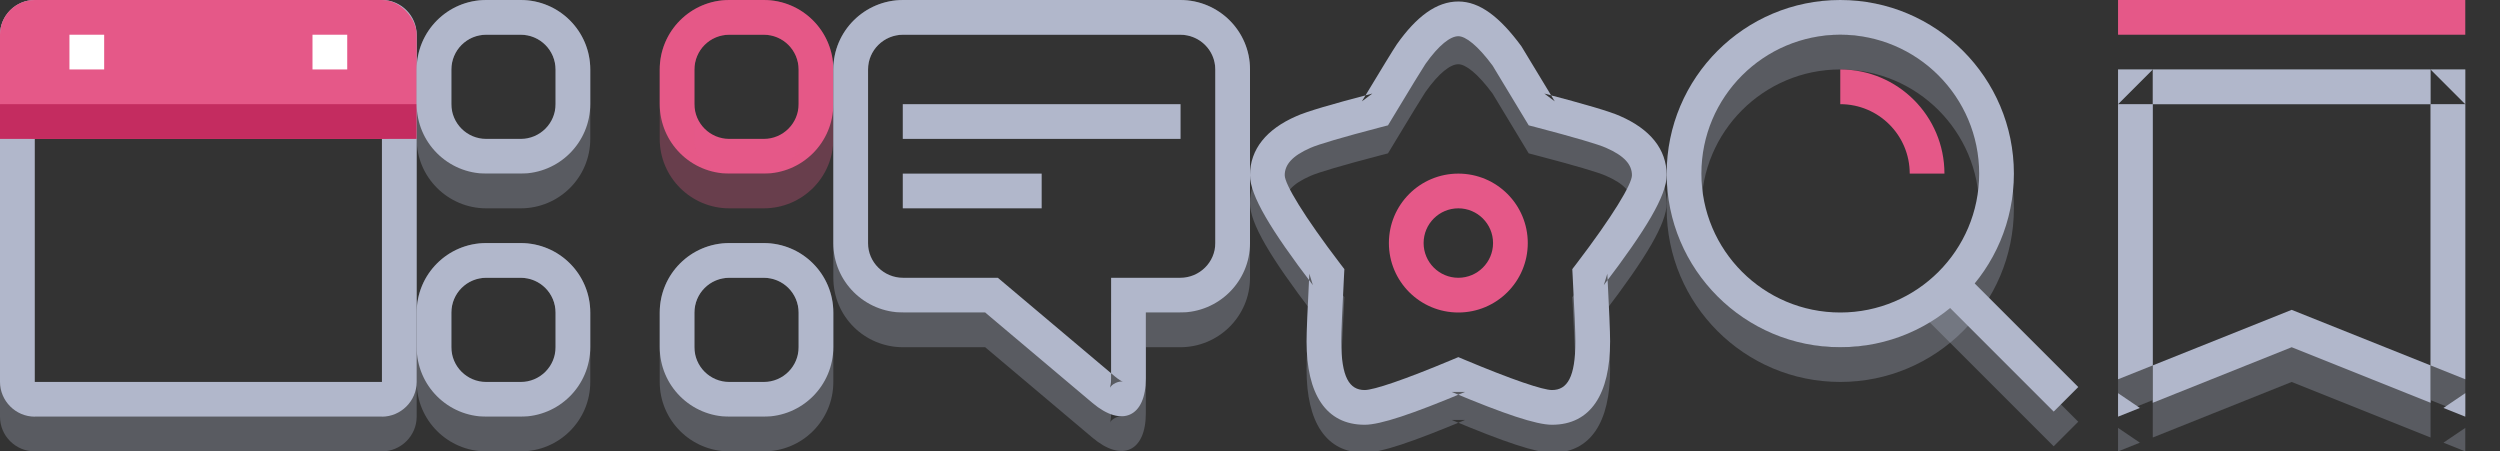 <?xml version="1.0" encoding="UTF-8" standalone="no"?>
<svg width="72px" height="13px" viewBox="0 0 72 13" version="1.1" xmlns="http://www.w3.org/2000/svg" xmlns:xlink="http://www.w3.org/1999/xlink" xmlns:sketch="http://www.bohemiancoding.com/sketch/ns">
    <rect x="0" y="0" width="72" height="13" fill="#333333" stroke="none"/>
    <!-- Generator: Sketch 3.3 (11970) - http://www.bohemiancoding.com/sketch -->
    <title>icon-sprites</title>
    <desc>Created with Sketch.</desc>
    <defs></defs>
    <g id="Page-1" stroke="none" stroke-width="1" fill="none" fill-rule="evenodd" sketch:type="MSPage">
        <g id="icon-sprites" sketch:type="MSArtboardGroup">
            <g id="icon-date" sketch:type="MSLayerGroup">
                <path d="M1,0.999 L1,0.999 L1,12.001 C1,12 1,12 1.002,12 L10.998,12 C10.996,12 11,11.996 11,12.001 L11,0.999 C11,1 11,1 10.998,1 L1.002,1 C1.004,1 1,1.004 1,0.999 L1,0.999 Z M0,0.999 C0,0.447 0.456,0 1.002,0 L10.998,0 C11.551,0 12,0.447 12,0.999 L12,12.001 C12,12.553 11.544,13 10.998,13 L1.002,13 C0.449,13 0,12.553 0,12.001 L0,0.999 L0,0.999 Z" id="Shape" opacity="0.3" fill="#B1B7CB" sketch:type="MSShapeGroup"></path>
                <path d="M1,1.002 L1,1.002 L1,10.998 C1,10.995 1.005,11 1.002,11 L10.998,11 C10.995,11 11,10.995 11,10.998 L11,1.002 C11,1.005 10.995,1 10.998,1 L1.002,1 C1.005,1 1,1.005 1,1.002 L1,1.002 Z M0,1.002 C0,0.449 0.456,0 1.002,0 L10.998,0 C11.551,0 12,0.456 12,1.002 L12,10.998 C12,11.551 11.544,12 10.998,12 L1.002,12 C0.449,12 0,11.544 0,10.998 L0,1.002 L0,1.002 Z" id="Shape" fill="#B1B7CB" sketch:type="MSShapeGroup"></path>
                <rect id="Rectangle-18" fill="#E55888" sketch:type="MSShapeGroup" x="0" y="0" width="12" height="4" rx="1"></rect>
                <rect id="Rectangle-14" fill="#C42C60" sketch:type="MSShapeGroup" x="0" y="3" width="12" height="1"></rect>
                <rect id="Rectangle-15" fill="#FFFFFF" sketch:type="MSShapeGroup" x="2" y="1" width="1" height="1"></rect>
                <rect id="Rectangle-15" fill="#FFFFFF" sketch:type="MSShapeGroup" x="9" y="1" width="1" height="1"></rect>
            </g>
            <g id="icon-category" sketch:type="MSLayerGroup" transform="translate(12, 0)">
                <path d="M1,1.998 L1,1.998 L1,4.002 C1,4.55 1.451,5 2.005,5 L2.995,5 C3.553,5 4,4.554 4,4.002 L4,1.998 C4,1.45 3.549,1 2.995,1 L2.005,1 C1.447,1 1,1.446 1,1.998 L1,1.998 Z M0,1.998 C0,0.894 0.894,0 2.005,0 L2.995,0 C4.102,0 5,0.898 5,1.998 L5,4.002 C5,5.106 4.106,6 2.995,6 L2.005,6 C0.898,6 0,5.102 0,4.002 L0,1.998 L0,1.998 Z" id="Shape" opacity="0.3" fill="#B1B7CB" sketch:type="MSShapeGroup"></path>
                <path d="M8,8.998 L8,8.998 L8,11.002 C8,11.55 8.451,12 9.005,12 L9.995,12 C10.553,12 11,11.554 11,11.002 L11,8.998 C11,8.45 10.549,8 9.995,8 L9.005,8 C8.447,8 8,8.446 8,8.998 L8,8.998 Z M7,8.998 C7,7.894 7.894,7 9.005,7 L9.995,7 C11.102,7 12,7.898 12,8.998 L12,11.002 C12,12.106 11.106,13 9.995,13 L9.005,13 C7.898,13 7,12.102 7,11.002 L7,8.998 L7,8.998 Z" id="Shape" opacity="0.3" fill="#B1B7CB" sketch:type="MSShapeGroup"></path>
                <path d="M1,8.998 L1,8.998 L1,11.002 C1,11.55 1.451,12 2.005,12 L2.995,12 C3.553,12 4,11.554 4,11.002 L4,8.998 C4,8.45 3.549,8 2.995,8 L2.005,8 C1.447,8 1,8.446 1,8.998 L1,8.998 Z M0,8.998 C0,7.894 0.894,7 2.005,7 L2.995,7 C4.102,7 5,7.898 5,8.998 L5,11.002 C5,12.106 4.106,13 2.995,13 L2.005,13 C0.898,13 0,12.102 0,11.002 L0,8.998 L0,8.998 Z" id="Shape" opacity="0.3" fill="#B1B7CB" sketch:type="MSShapeGroup"></path>
                <path d="M8,2.005 L8,2.005 L8,2.995 C8,3.552 8.448,4 9.005,4 L9.995,4 C10.552,4 11,3.552 11,2.995 L11,2.005 C11,1.448 10.552,1 9.995,1 L9.005,1 C8.448,1 8,1.448 8,2.005 L8,2.005 Z M7,2.005 C7,0.898 7.894,0 9.005,0 L9.995,0 C11.102,0 12,0.894 12,2.005 L12,2.995 C12,4.102 11.106,5 9.995,5 L9.005,5 C7.898,5 7,4.106 7,2.995 L7,2.005 L7,2.005 Z" id="Shape" fill="#E55888" sketch:type="MSShapeGroup"></path>
                <path d="M8,1.998 L8,1.998 L8,4.002 C8,4.55 8.451,5 9.005,5 L9.995,5 C10.553,5 11,4.554 11,4.002 L11,1.998 C11,1.45 10.549,1 9.995,1 L9.005,1 C8.447,1 8,1.446 8,1.998 L8,1.998 Z M7,1.998 C7,0.894 7.894,0 9.005,0 L9.995,0 C11.102,0 12,0.898 12,1.998 L12,4.002 C12,5.106 11.106,6 9.995,6 L9.005,6 C7.898,6 7,5.102 7,4.002 L7,1.998 L7,1.998 Z" id="Shape" opacity="0.3" fill="#E55888" sketch:type="MSShapeGroup"></path>
                <path d="M1,9.005 L1,9.005 L1,9.995 C1,10.552 1.448,11 2.005,11 L2.995,11 C3.552,11 4,10.552 4,9.995 L4,9.005 C4,8.448 3.552,8 2.995,8 L2.005,8 C1.448,8 1,8.448 1,9.005 L1,9.005 Z M0,9.005 C0,7.898 0.894,7 2.005,7 L2.995,7 C4.102,7 5,7.894 5,9.005 L5,9.995 C5,11.102 4.106,12 2.995,12 L2.005,12 C0.898,12 0,11.106 0,9.995 L0,9.005 L0,9.005 Z" id="Shape" fill="#B1B7CB" sketch:type="MSShapeGroup"></path>
                <path d="M1,2.005 L1,2.005 L1,2.995 C1,3.552 1.448,4 2.005,4 L2.995,4 C3.552,4 4,3.552 4,2.995 L4,2.005 C4,1.448 3.552,1 2.995,1 L2.005,1 C1.448,1 1,1.448 1,2.005 L1,2.005 Z M0,2.005 C0,0.898 0.894,0 2.005,0 L2.995,0 C4.102,0 5,0.894 5,2.005 L5,2.995 C5,4.102 4.106,5 2.995,5 L2.005,5 C0.898,5 0,4.106 0,2.995 L0,2.005 L0,2.005 Z" id="Shape" fill="#B1B7CB" sketch:type="MSShapeGroup"></path>
                <path d="M8,9.005 L8,9.005 L8,9.995 C8,10.552 8.448,11 9.005,11 L9.995,11 C10.552,11 11,10.552 11,9.995 L11,9.005 C11,8.448 10.552,8 9.995,8 L9.005,8 C8.448,8 8,8.448 8,9.005 L8,9.005 Z M7,9.005 C7,7.898 7.894,7 9.005,7 L9.995,7 C11.102,7 12,7.894 12,9.005 L12,9.995 C12,11.102 11.106,12 9.995,12 L9.005,12 C7.898,12 7,11.106 7,9.995 L7,9.005 L7,9.005 Z" id="Shape" fill="#B1B7CB" sketch:type="MSShapeGroup"></path>
            </g>
            <g id="icon-comment" sketch:type="MSLayerGroup" transform="translate(24, 0)" fill="#B1B7CB">
                <rect id="Rectangle-40" sketch:type="MSShapeGroup" x="2" y="3" width="8" height="1"></rect>
                <rect id="Rectangle-41" sketch:type="MSShapeGroup" x="2" y="5" width="4" height="1"></rect>
                <path d="M9,9 L9,9 L9.991,9 C10.548,9 11,8.55 11,8 L11,2 C11,1.444 10.553,1 9.991,1 L2.009,1 C1.452,1 1,1.45 1,2 L1,8 C1,8.556 1.447,9 2.009,9 L4.373,9 L4.738,9 L5.017,9.235 L8.108,11.841 C8.217,11.932 8.3,11.98 8.342,11.993 C8.305,11.982 8.225,11.985 8.133,12.027 C8.041,12.069 7.984,12.13 7.967,12.169 C7.984,12.132 8,12.041 8,11.903 L8,10 L8,9 L9,9 Z M9,10 L9,10 L9,10 L9,11.903 C9,13.004 8.312,13.321 7.464,12.606 L4.373,10 L2.009,10 C0.899,10 0,9.113 0,8 L0,2 C0,0.895 0.902,0 2.009,0 L9.991,0 C11.101,0 12,0.887 12,2 L12,8 C12,9.105 11.098,10 9.991,10 L9,10 Z" id="Shape" opacity="0.3" sketch:type="MSShapeGroup"></path>
                <path d="M9,8 L9,8 L9.991,8 C10.548,8 11,7.551 11,7.003 L11,1.997 C11,1.449 10.549,1 9.991,1 L2.009,1 C1.452,1 1,1.449 1,1.997 L1,7.003 C1,7.551 1.451,8 2.009,8 L4.373,8 L4.738,8 L5.017,8.235 L8.108,10.841 C8.217,10.932 8.3,10.98 8.342,10.993 C8.305,10.982 8.225,10.985 8.133,11.027 C8.041,11.069 7.984,11.13 7.967,11.169 C7.984,11.132 8,11.041 8,10.903 L8,9 L8,8 L9,8 Z M9,9 L9,9 L9,9 L9,10.903 C9,12.004 8.312,12.321 7.464,11.606 L4.373,9 L2.009,9 C0.899,9 0,8.104 0,7.003 L0,1.997 C0,0.894 0.902,0 2.009,0 L9.991,0 C11.101,0 12,0.896 12,1.997 L12,7.003 C12,8.106 11.098,9 9.991,9 L9,9 Z" id="Shape" sketch:type="MSShapeGroup"></path>
            </g>
            <g id="icon-popular-copy" sketch:type="MSLayerGroup" transform="translate(61, 0)">
                <path d="M9,12.6 L9,2 L10,3 L0,3 L1,2 L1,12.6 L0.629,12.749 L5.55111512e-17,12.323 L0,11.923 L4.629,10.072 L5,9.923 L5.371,10.072 L10,11.923 L10,12.323 L9.371,12.749 L9,12.6 L9,12.6 Z M0,2 L10,2 L10,13 L5,11 L0,13 L0,2 L0,2 Z" id="Shape" opacity="0.3" fill="#B1B7CB" sketch:type="MSShapeGroup"></path>
                <path d="M9,11.6 L9,2 L10,3 L7.63278329e-16,3 L1,2 L1,11.6 L0.629,11.749 L0,11.323 L7.63278329e-16,10.923 L4.629,9.072 L5,8.923 L5.371,9.072 L10,10.923 L10,11.323 L9.371,11.749 L9,11.6 L9,11.6 Z M8.8817842e-16,2 L10,2 L10,12 L5,10 L8.8817842e-16,12 L8.8817842e-16,2 L8.8817842e-16,2 Z" id="Shape" fill="#B1B7CB" sketch:type="MSShapeGroup"></path>
                <rect id="Rectangle-86" fill="#E55888" sketch:type="MSShapeGroup" x="0" y="0" width="10" height="1"></rect>
            </g>
            <g id="icon-supporter-copy" sketch:type="MSLayerGroup" transform="translate(36, 0)">
                <path d="M9.371,10.642 C9.371,11.667 9.14,12.04 8.697,12.04 C8.437,12.04 7.56,11.746 6.193,11.173 L6,11.092 L5.807,11.173 C4.44,11.746 3.563,12.04 3.303,12.04 C2.86,12.04 2.629,11.667 2.629,10.642 C2.629,10.39 2.655,9.752 2.708,8.742 L2.718,8.558 L2.606,8.412 C1.55,7.029 1,6.108 1,5.854 C1,5.551 1.213,5.296 1.741,5.066 C1.96,4.967 2.653,4.762 3.777,4.468 L3.974,4.417 L4.079,4.243 C4.641,3.311 4.971,2.771 5.053,2.649 C5.443,2.098 5.774,1.85 6,1.85 C6.208,1.85 6.555,2.112 6.986,2.695 L7.922,4.244 L8.027,4.417 L8.223,4.468 C9.347,4.762 10.04,4.967 10.252,5.063 C10.787,5.296 11,5.551 11,5.854 C11,6.108 10.45,7.029 9.394,8.412 L9.282,8.558 L9.292,8.742 C9.345,9.752 9.371,10.39 9.371,10.642 L9.371,10.642 Z M10.371,10.642 C10.371,10.365 10.344,9.719 10.291,8.69 L10.189,9.019 C11.411,7.418 12,6.432 12,5.854 C12,5.1 11.519,4.524 10.658,4.149 C10.379,4.022 9.666,3.812 8.476,3.501 L8.777,3.726 L7.816,2.139 C7.189,1.287 6.611,0.85 6,0.85 C5.372,0.85 4.795,1.282 4.23,2.081 C4.127,2.233 3.799,2.77 3.222,3.726 L3.524,3.501 C2.334,3.812 1.621,4.022 1.334,4.153 C0.481,4.524 0,5.1 0,5.854 C0,6.432 0.589,7.418 1.811,9.019 L1.709,8.69 C1.656,9.719 1.629,10.365 1.629,10.642 C1.629,12.148 2.181,13.04 3.303,13.04 C3.756,13.04 4.677,12.73 6.193,12.095 L5.807,12.095 C7.323,12.73 8.244,13.04 8.697,13.04 C9.819,13.04 10.371,12.148 10.371,10.642 L10.371,10.642 Z" id="Shape" opacity="0.3" fill="#B1B7CB" sketch:type="MSShapeGroup"></path>
                <path d="M9.371,9.835 C9.371,10.86 9.14,11.233 8.697,11.233 C8.437,11.233 7.56,10.939 6.193,10.366 L6,10.285 L5.807,10.366 C4.44,10.939 3.563,11.233 3.303,11.233 C2.86,11.233 2.629,10.86 2.629,9.835 C2.629,9.583 2.655,8.945 2.708,7.935 L2.718,7.751 L2.606,7.605 C1.55,6.222 1,5.301 1,5.047 C1,4.744 1.213,4.489 1.741,4.259 C1.96,4.16 2.653,3.955 3.777,3.661 L3.974,3.61 L4.079,3.436 C4.641,2.504 4.971,1.964 5.053,1.842 C5.443,1.291 5.774,1.043 6,1.043 C6.208,1.043 6.555,1.305 6.986,1.888 L7.922,3.437 L8.027,3.61 L8.223,3.661 C9.347,3.955 10.04,4.16 10.252,4.256 C10.787,4.489 11,4.744 11,5.047 C11,5.301 10.45,6.222 9.394,7.605 L9.282,7.751 L9.292,7.935 C9.345,8.945 9.371,9.583 9.371,9.835 L9.371,9.835 Z M10.371,9.835 C10.371,9.558 10.344,8.912 10.291,7.883 L10.189,8.212 C11.411,6.611 12,5.625 12,5.047 C12,4.293 11.519,3.717 10.658,3.342 C10.379,3.215 9.666,3.005 8.476,2.694 L8.777,2.919 L7.816,1.332 C7.189,0.48 6.611,0.043 6,0.043 C5.372,0.043 4.795,0.475 4.23,1.274 C4.127,1.426 3.799,1.963 3.222,2.919 L3.524,2.694 C2.334,3.005 1.621,3.215 1.334,3.346 C0.481,3.717 0,4.293 0,5.047 C0,5.625 0.589,6.611 1.811,8.212 L1.709,7.883 C1.656,8.912 1.629,9.558 1.629,9.835 C1.629,11.341 2.181,12.233 3.303,12.233 C3.756,12.233 4.677,11.923 6.193,11.288 L5.807,11.288 C7.323,11.923 8.244,12.233 8.697,12.233 C9.819,12.233 10.371,11.341 10.371,9.835 L10.371,9.835 Z" id="Shape" fill="#B1B7CB" sketch:type="MSShapeGroup"></path>
                <path d="M6,8 L6,8 C6.552,8 7,7.552 7,7 C7,6.448 6.552,6 6,6 C5.448,6 5,6.448 5,7 C5,7.552 5.448,8 6,8 L6,8 Z M6,9 L6,9 C4.895,9 4,8.105 4,7 C4,5.895 4.895,5 6,5 C7.105,5 8,5.895 8,7 C8,8.105 7.105,9 6,9 L6,9 Z" id="Shape" fill="#E55888" sketch:type="MSShapeGroup"></path>
            </g>
            <g id="icon-search-copy" sketch:type="MSLayerGroup" transform="translate(48, 0)">
                <path d="M5,10 L5,10 C7.209,10 9,8.209 9,6 C9,3.791 7.209,2 5,2 C2.791,2 1,3.791 1,6 C1,8.209 2.791,10 5,10 L5,10 Z M5,11 L5,11 C2.239,11 0,8.761 0,6 C0,3.239 2.239,1 5,1 C7.761,1 10,3.239 10,6 C10,8.761 7.761,11 5,11 L5,11 Z" id="Shape" opacity="0.3" fill="#B1B7CB" sketch:type="MSShapeGroup"></path>
                <path d="M7.146,8.854 L11.146,12.854 L11.854,12.146 L7.854,8.146 L7.146,8.854 L7.146,8.854 Z" id="Shape" opacity="0.3" fill="#B1B7CB" sketch:type="MSShapeGroup"></path>
                <path d="M5,9 L5,9 C7.209,9 9,7.209 9,5 C9,2.791 7.209,1 5,1 C2.791,1 1,2.791 1,5 C1,7.209 2.791,9 5,9 L5,9 Z M5,10 L5,10 C2.239,10 0,7.761 0,5 C0,2.239 2.239,0 5,0 C7.761,0 10,2.239 10,5 C10,7.761 7.761,10 5,10 L5,10 Z" id="Shape" fill="#B1B7CB" sketch:type="MSShapeGroup"></path>
                <path d="M8,5 C8,3.343 6.657,2 5,2 L5,3 C6.105,3 7,3.895 7,5 L8,5 L8,5 Z" id="Shape" fill="#E55888" sketch:type="MSShapeGroup"></path>
                <path d="M7.611,8.318 L11.146,11.854 L11.854,11.146 L8.318,7.611 L7.611,8.318 L7.611,8.318 Z" id="Shape" fill="#B1B7CB" sketch:type="MSShapeGroup"></path>
            </g>
        </g>
    </g>
</svg>